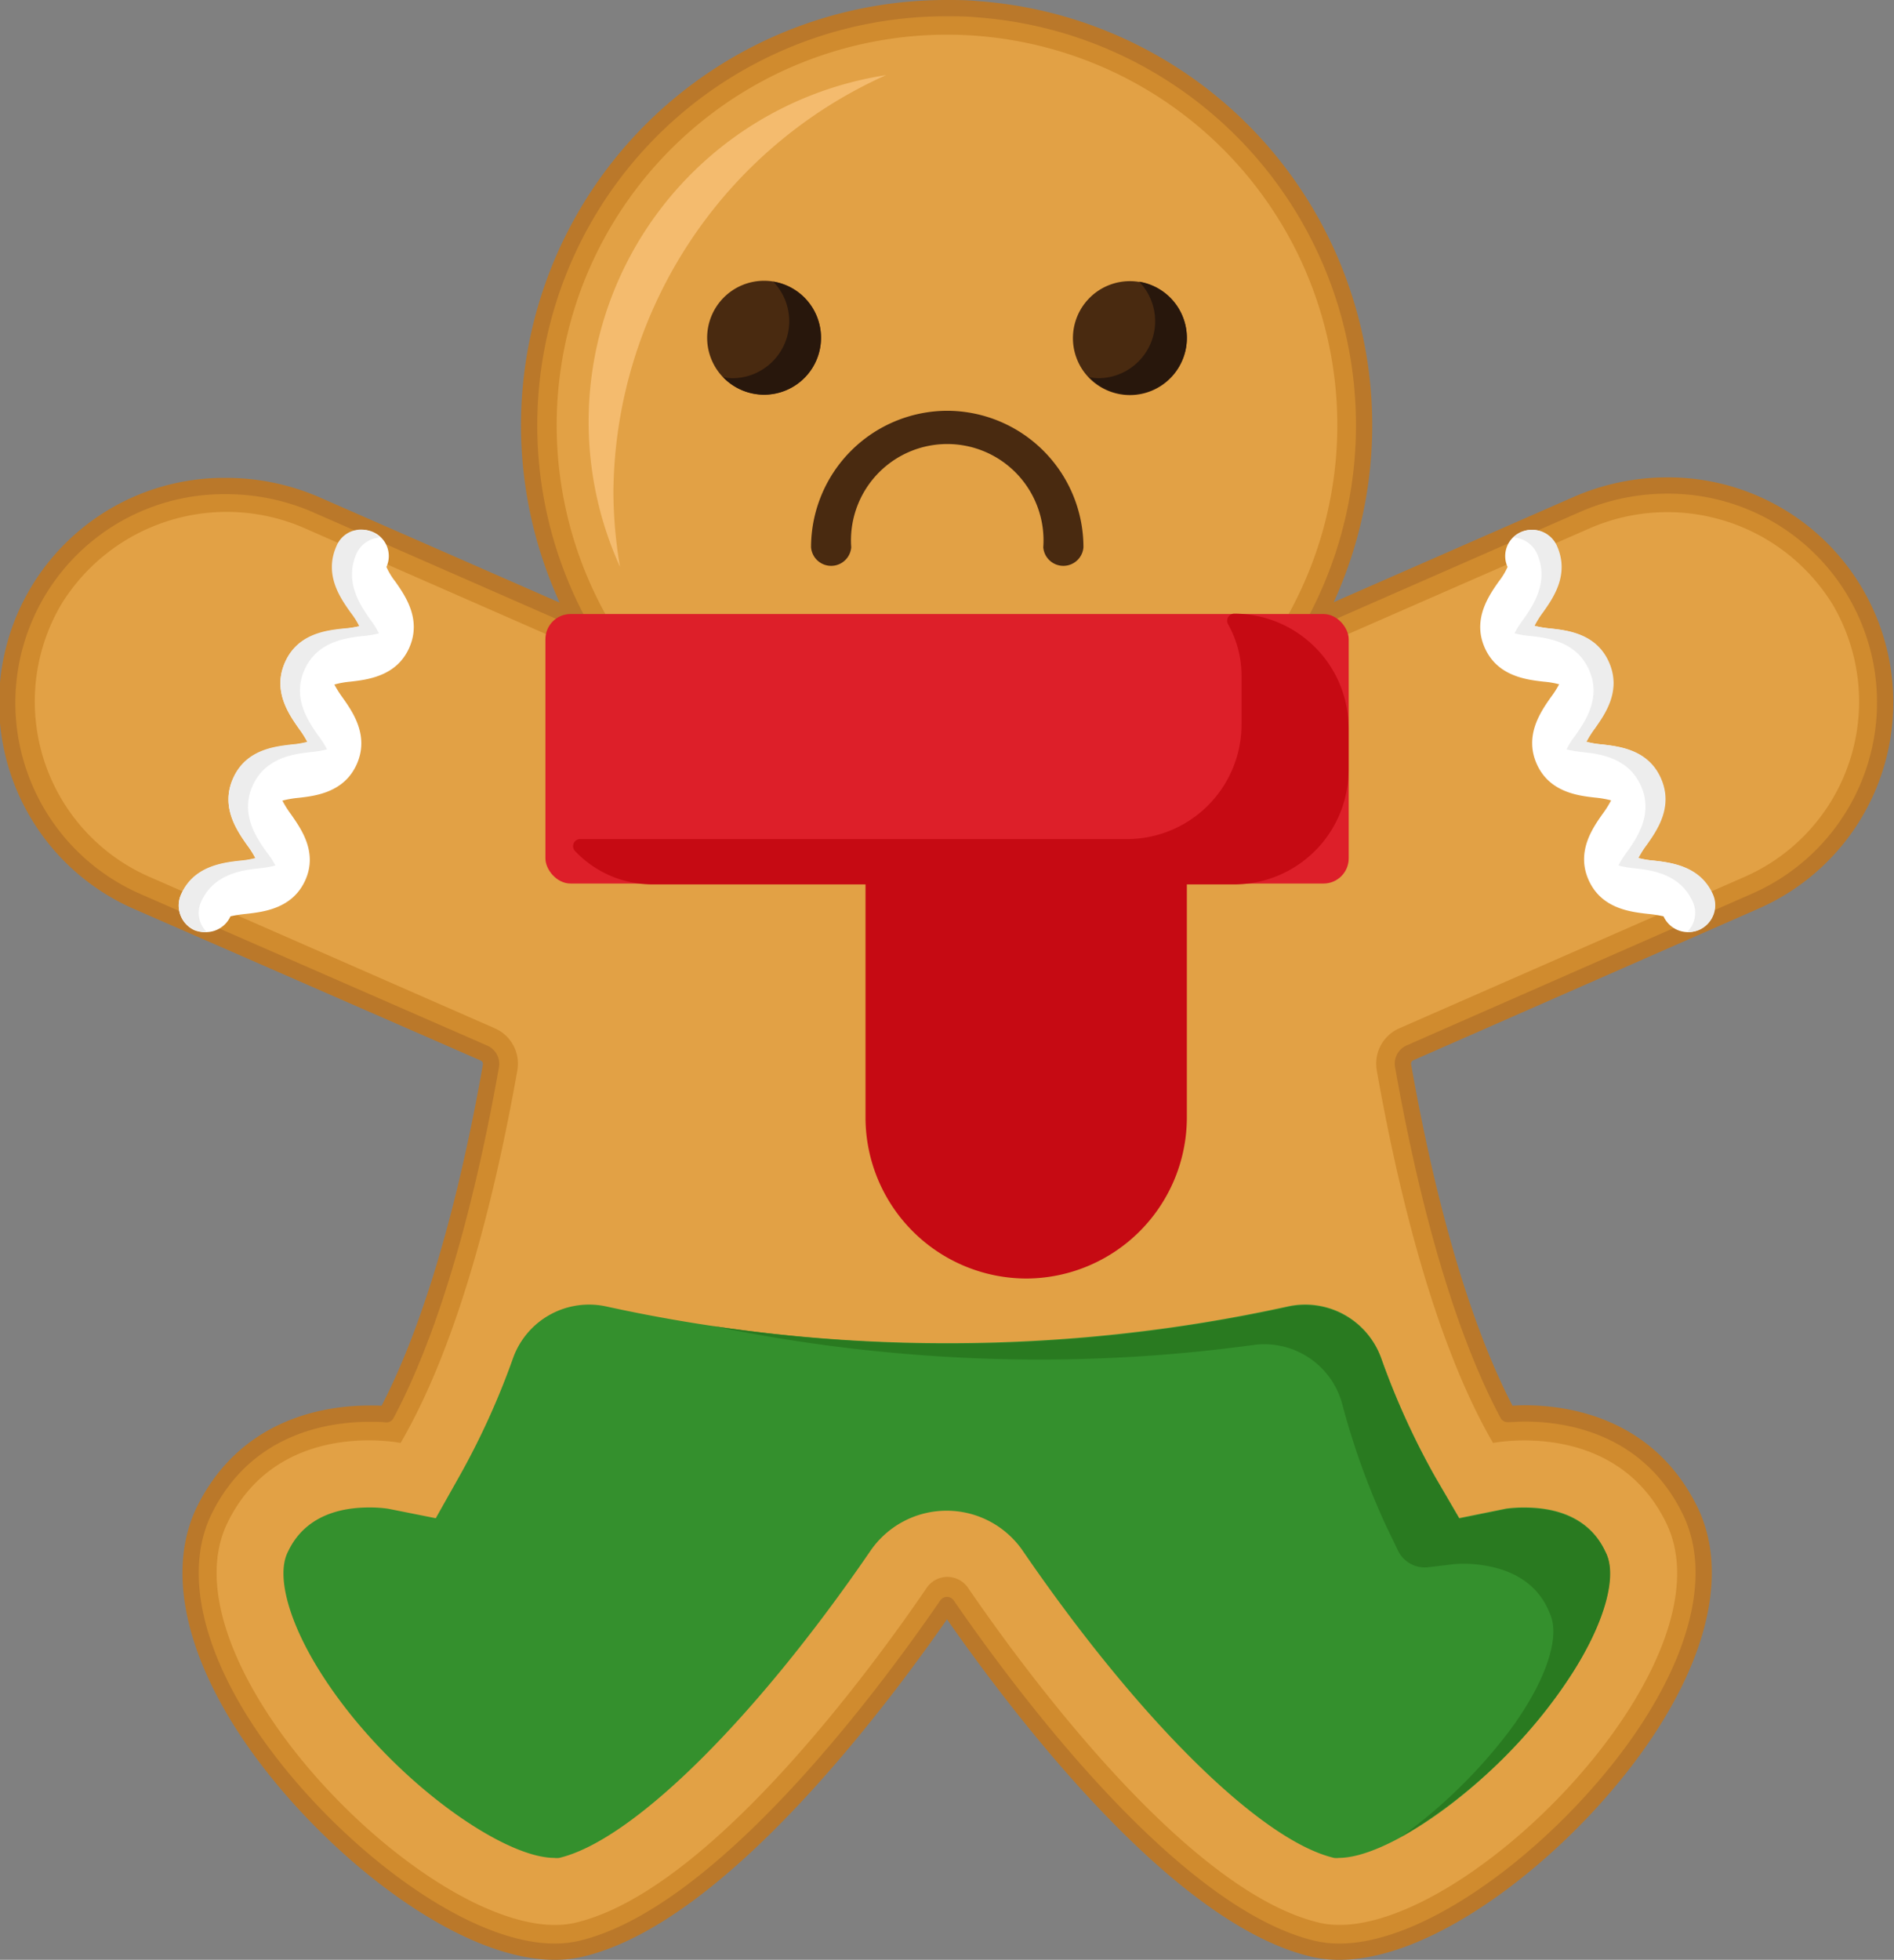 <svg xmlns="http://www.w3.org/2000/svg" viewBox="0 0 151.3 156.49"><rect x="0" y="0" width="151.3" height="156.49" fill="#808080" stroke="none"/><defs><style>.cls-1{fill:#d08b2e;stroke:#ba782a;stroke-linecap:round;stroke-linejoin:round;stroke-width:1.3px;}.cls-2{fill:#e2a145;}.cls-3{fill:#492a10;}.cls-4{fill:#28170c;}.cls-5{fill:#f4bb6e;}.cls-6{fill:#c60a13;}.cls-7{fill:#dd1f29;}.cls-8{fill:#34902d;}.cls-9{fill:#297a20;}.cls-10{fill:#fff;}.cls-11{fill:#ededed;}</style></defs><title>lose</title><g id="Слой_2" data-name="Слой 2"><g id="Слой_1-2" data-name="Слой 1"><path class="cls-1" d="M107,155.84a9.23,9.23,0,0,1-2.14-.24c-11.15-2.66-24.08-20-29.21-27.44-5.13,7.46-18.05,24.78-29.21,27.44a9.23,9.23,0,0,1-2.14.24c-8.12,0-19.53-9.55-25.1-18.47-4-6.42-5-12.36-2.91-16.71,3.31-6.77,9.72-7.78,13.25-7.78.49,0,.94,0,1.32.05,4.25-8,6.88-19.43,8.36-27.84a.94.94,0,0,0-.55-1L11,72a17.31,17.31,0,0,1,7.05-33.19,18,18,0,0,1,7.27,1.52l20.76,9.1A33.31,33.31,0,0,1,75.65.65c.78,0,1.56,0,2.34.08a33.31,33.31,0,0,1,27.19,48.66l20.76-9.1a18,18,0,0,1,7.27-1.52,17.32,17.32,0,0,1,7,33.19L112.63,84.07a.94.94,0,0,0-.55,1c1.48,8.41,4.11,19.86,8.36,27.84.38,0,.83-.05,1.32-.05,3.53,0,9.94,1,13.26,7.78,2.12,4.35,1.09,10.29-2.92,16.71C126.53,146.29,115.12,155.84,107,155.84Z"/><path class="cls-2" d="M146.4,48.27a15.52,15.52,0,0,0-19.6-6L103.65,52.4a1.28,1.28,0,0,1-1.6-1.86,31.18,31.18,0,1,0-52.8,0,1.28,1.28,0,0,1-1.6,1.86L24.5,42.25a15.52,15.52,0,0,0-19.6,6A15.28,15.28,0,0,0,11.9,70L39.53,82.11a3.08,3.08,0,0,1,1.8,3.35C39.69,94.72,36.8,107,32,115.22c0,0-9.75-2-13.83,6.38C12.56,133.14,35.64,156,46,153.52c10.6-2.53,23.48-20.07,28-26.69a2,2,0,0,1,3.36,0c4.54,6.62,17.42,24.16,28,26.69,10.31,2.45,33.39-20.38,27.74-31.92-4.08-8.35-13.83-6.38-13.83-6.38-4.76-8.19-7.65-20.5-9.29-29.76a3.08,3.08,0,0,1,1.8-3.35L139.4,70A15.28,15.28,0,0,0,146.4,48.27Z"/><path class="cls-3" d="M94.81,27a4.55,4.55,0,1,1-4.55-4.55A4.55,4.55,0,0,1,94.81,27Z"/><path class="cls-4" d="M91,22.49a4.55,4.55,0,0,1-3.27,7.71,4.41,4.41,0,0,1-.73-.08,4.54,4.54,0,1,0,4-7.63Z"/><path class="cls-3" d="M65.59,27A4.55,4.55,0,1,1,61,22.42,4.55,4.55,0,0,1,65.59,27Z"/><path class="cls-4" d="M61.77,22.49A4.55,4.55,0,0,1,58.5,30.2a4.41,4.41,0,0,1-.73-.08,4.54,4.54,0,1,0,4-7.63Z"/><path class="cls-3" d="M75.65,32.8a10.91,10.91,0,0,1,10.9,10.9,1.61,1.61,0,0,1-3.21,0A7.69,7.69,0,1,0,68,43.7a1.61,1.61,0,0,1-3.21,0A10.91,10.91,0,0,1,75.65,32.8Z"/><path class="cls-5" d="M49,39.27A36.83,36.83,0,0,1,70.78,6,28,28,0,0,0,49.53,45.26,36.24,36.24,0,0,1,49,39.27Z"/><path class="cls-6" d="M82,102.09h0A12.88,12.88,0,0,1,69.14,89.26V68.84A12.88,12.88,0,0,1,82,56h0A12.87,12.87,0,0,1,94.81,68.84V89.26A12.87,12.87,0,0,1,82,102.09Z"/><rect class="cls-7" x="43.57" y="49.03" width="64.17" height="21.52" rx="2.01"/><path class="cls-6" d="M98.6,49h0a.57.57,0,0,0-.5.84A8.39,8.39,0,0,1,99.18,54v3.83A9.16,9.16,0,0,1,90.05,67H46.4a.57.57,0,0,0-.42,1,8.51,8.51,0,0,0,6.14,2.62H98.6a9.15,9.15,0,0,0,9.13-9.13V58.16A9.15,9.15,0,0,0,98.6,49Z"/><path class="cls-8" d="M121.76,120.37a10.74,10.74,0,0,0-1.44.09h0l-3.75.76-1.93-3.31a60.77,60.77,0,0,1-4.32-9.51,6.45,6.45,0,0,0-7.45-4.08,126.52,126.52,0,0,1-27.22,2.93,126.52,126.52,0,0,1-27.22-2.93A6.45,6.45,0,0,0,41,108.4a60.77,60.77,0,0,1-4.32,9.51l-1.87,3.32L31,120.47a10.18,10.18,0,0,0-1.49-.1c-4.77,0-6.1,2.7-6.53,3.58-.91,1.86.06,5.49,2.54,9.46,5.17,8.28,14.48,14.94,18.75,14.94a1.47,1.47,0,0,0,.41,0c5.84-1.39,15.59-11,24.85-24.51a7.38,7.38,0,0,1,12.18,0c9.26,13.5,19,23.12,24.85,24.51a1.47,1.47,0,0,0,.41,0c4.27,0,13.58-6.66,18.75-14.94,2.48-4,3.45-7.6,2.54-9.46C127.86,123.07,126.53,120.37,121.76,120.37Z"/><path class="cls-9" d="M128.29,124c-.43-.88-1.76-3.58-6.53-3.58a10.74,10.74,0,0,0-1.44.09h0l-3.75.76-1.93-3.31a60.77,60.77,0,0,1-4.32-9.51,6.45,6.45,0,0,0-7.45-4.08,126.52,126.52,0,0,1-27.22,2.93A128.52,128.52,0,0,1,57,105.89a128,128,0,0,0,15.74,2.25,126.37,126.37,0,0,0,27.36-.74,6.44,6.44,0,0,1,7.11,4.67,59.3,59.3,0,0,0,3.54,9.82l.92,1.91a2.38,2.38,0,0,0,2.44,1.34l2.1-.25h0a9.63,9.63,0,0,1,1.44,0c4.76.38,5.86,3.18,6.22,4.1.76,1.93-.5,5.46-3.29,9.22a41.23,41.23,0,0,1-8.62,8.44,41,41,0,0,0,13.77-13.26C128.23,129.44,129.2,125.81,128.29,124Z"/><path class="cls-10" d="M134.89,74.43a2.15,2.15,0,0,1-2-1.26,9.68,9.68,0,0,0-1.28-.2c-1.38-.16-3.68-.42-4.7-2.69s.32-4.17,1.12-5.3a8,8,0,0,0,.67-1.07,7.85,7.85,0,0,0-1.25-.22c-1.37-.15-3.68-.42-4.69-2.69s.32-4.17,1.11-5.3a8,8,0,0,0,.68-1.06,7.07,7.07,0,0,0-1.25-.21c-1.37-.16-3.68-.43-4.69-2.7s.32-4.16,1.11-5.29a5.34,5.34,0,0,0,.71-1.17,2.09,2.09,0,0,1,1.08-2.79,2.16,2.16,0,0,1,2.83,1.12c1,2.27-.32,4.17-1.12,5.3a7.37,7.37,0,0,0-.67,1.07,8,8,0,0,0,1.24.21c1.38.15,3.68.42,4.7,2.69s-.32,4.16-1.12,5.3a7.89,7.89,0,0,0-.67,1.06,7,7,0,0,0,1.24.21c1.38.16,3.68.43,4.7,2.7s-.32,4.17-1.11,5.3a7.5,7.5,0,0,0-.68,1.07,6.91,6.91,0,0,0,1.25.21c1.38.16,3.68.43,4.7,2.7a2.15,2.15,0,0,1-1.08,2.83A2.22,2.22,0,0,1,134.89,74.43Z"/><path class="cls-11" d="M136.84,71.42c-1-2.27-3.32-2.54-4.7-2.7a6.91,6.91,0,0,1-1.25-.21,7.5,7.5,0,0,1,.68-1.07c.79-1.13,2.13-3,1.11-5.3s-3.32-2.54-4.7-2.7a7,7,0,0,1-1.24-.21,7.89,7.89,0,0,1,.67-1.06c.8-1.14,2.14-3,1.12-5.3s-3.32-2.54-4.7-2.69a8,8,0,0,1-1.24-.21,7.37,7.37,0,0,1,.67-1.07c.8-1.13,2.14-3,1.12-5.3a2.16,2.16,0,0,0-2.83-1.12,2,2,0,0,0-.63.44,2.21,2.21,0,0,1,1.86,1.28c1,2.27-.32,4.17-1.12,5.3a6.59,6.59,0,0,0-.67,1.07,6.79,6.79,0,0,0,1.24.21c1.37.16,3.68.42,4.7,2.69s-.32,4.17-1.12,5.3a6.59,6.59,0,0,0-.67,1.07,9.1,9.1,0,0,0,1.24.21c1.38.15,3.68.42,4.7,2.69s-.32,4.17-1.12,5.3a7.05,7.05,0,0,0-.67,1.07,7.85,7.85,0,0,0,1.25.22c1.37.15,3.68.42,4.69,2.69a2.13,2.13,0,0,1-.46,2.4h.12a2.22,2.22,0,0,0,.87-.18A2.15,2.15,0,0,0,136.84,71.42Z"/><path class="cls-10" d="M16.41,74.43a2.15,2.15,0,0,0,2-1.26,9.68,9.68,0,0,1,1.28-.2c1.38-.16,3.68-.42,4.7-2.69S24,66.11,23.23,65a8,8,0,0,1-.67-1.07,7.85,7.85,0,0,1,1.25-.22c1.37-.15,3.68-.42,4.69-2.69s-.32-4.17-1.12-5.3a9,9,0,0,1-.67-1.06A7.07,7.07,0,0,1,28,54.43c1.37-.16,3.68-.43,4.69-2.7s-.32-4.16-1.11-5.29a5.34,5.34,0,0,1-.71-1.17,2.09,2.09,0,0,0-1.08-2.79,2.16,2.16,0,0,0-2.83,1.12c-1,2.27.32,4.17,1.12,5.3A7.37,7.37,0,0,1,28.71,50a8,8,0,0,1-1.24.21c-1.38.15-3.68.42-4.7,2.69s.32,4.16,1.12,5.3a7.89,7.89,0,0,1,.67,1.06,7,7,0,0,1-1.24.21c-1.38.16-3.68.43-4.7,2.7s.32,4.17,1.11,5.3a7.5,7.5,0,0,1,.68,1.07,6.91,6.91,0,0,1-1.25.21c-1.38.16-3.68.43-4.7,2.7a2.15,2.15,0,0,0,1.08,2.83A2.22,2.22,0,0,0,16.41,74.43Z"/><path class="cls-11" d="M14.46,71.42c1-2.27,3.32-2.54,4.7-2.7a6.91,6.91,0,0,0,1.25-.21,7.5,7.5,0,0,0-.68-1.07c-.79-1.13-2.13-3-1.11-5.3s3.32-2.54,4.7-2.7a7,7,0,0,0,1.24-.21,7.89,7.89,0,0,0-.67-1.06c-.8-1.14-2.14-3-1.12-5.3s3.32-2.54,4.7-2.69A8,8,0,0,0,28.71,50,7.37,7.37,0,0,0,28,48.9c-.8-1.13-2.14-3-1.12-5.3a2.11,2.11,0,0,1,3.46-.68,2.21,2.21,0,0,0-1.86,1.28c-1,2.27.32,4.17,1.12,5.3a6.59,6.59,0,0,1,.67,1.07,6.79,6.79,0,0,1-1.24.21c-1.37.16-3.68.42-4.7,2.69s.32,4.17,1.12,5.3a6.59,6.59,0,0,1,.67,1.07,9.1,9.1,0,0,1-1.24.21c-1.38.15-3.68.42-4.7,2.69s.32,4.17,1.12,5.3A7.05,7.05,0,0,1,22,69.11a7.85,7.85,0,0,1-1.25.22c-1.37.15-3.68.42-4.69,2.69a2.13,2.13,0,0,0,.46,2.4h-.12a2.22,2.22,0,0,1-.87-.18A2.15,2.15,0,0,1,14.46,71.42Z"/></g></g></svg>